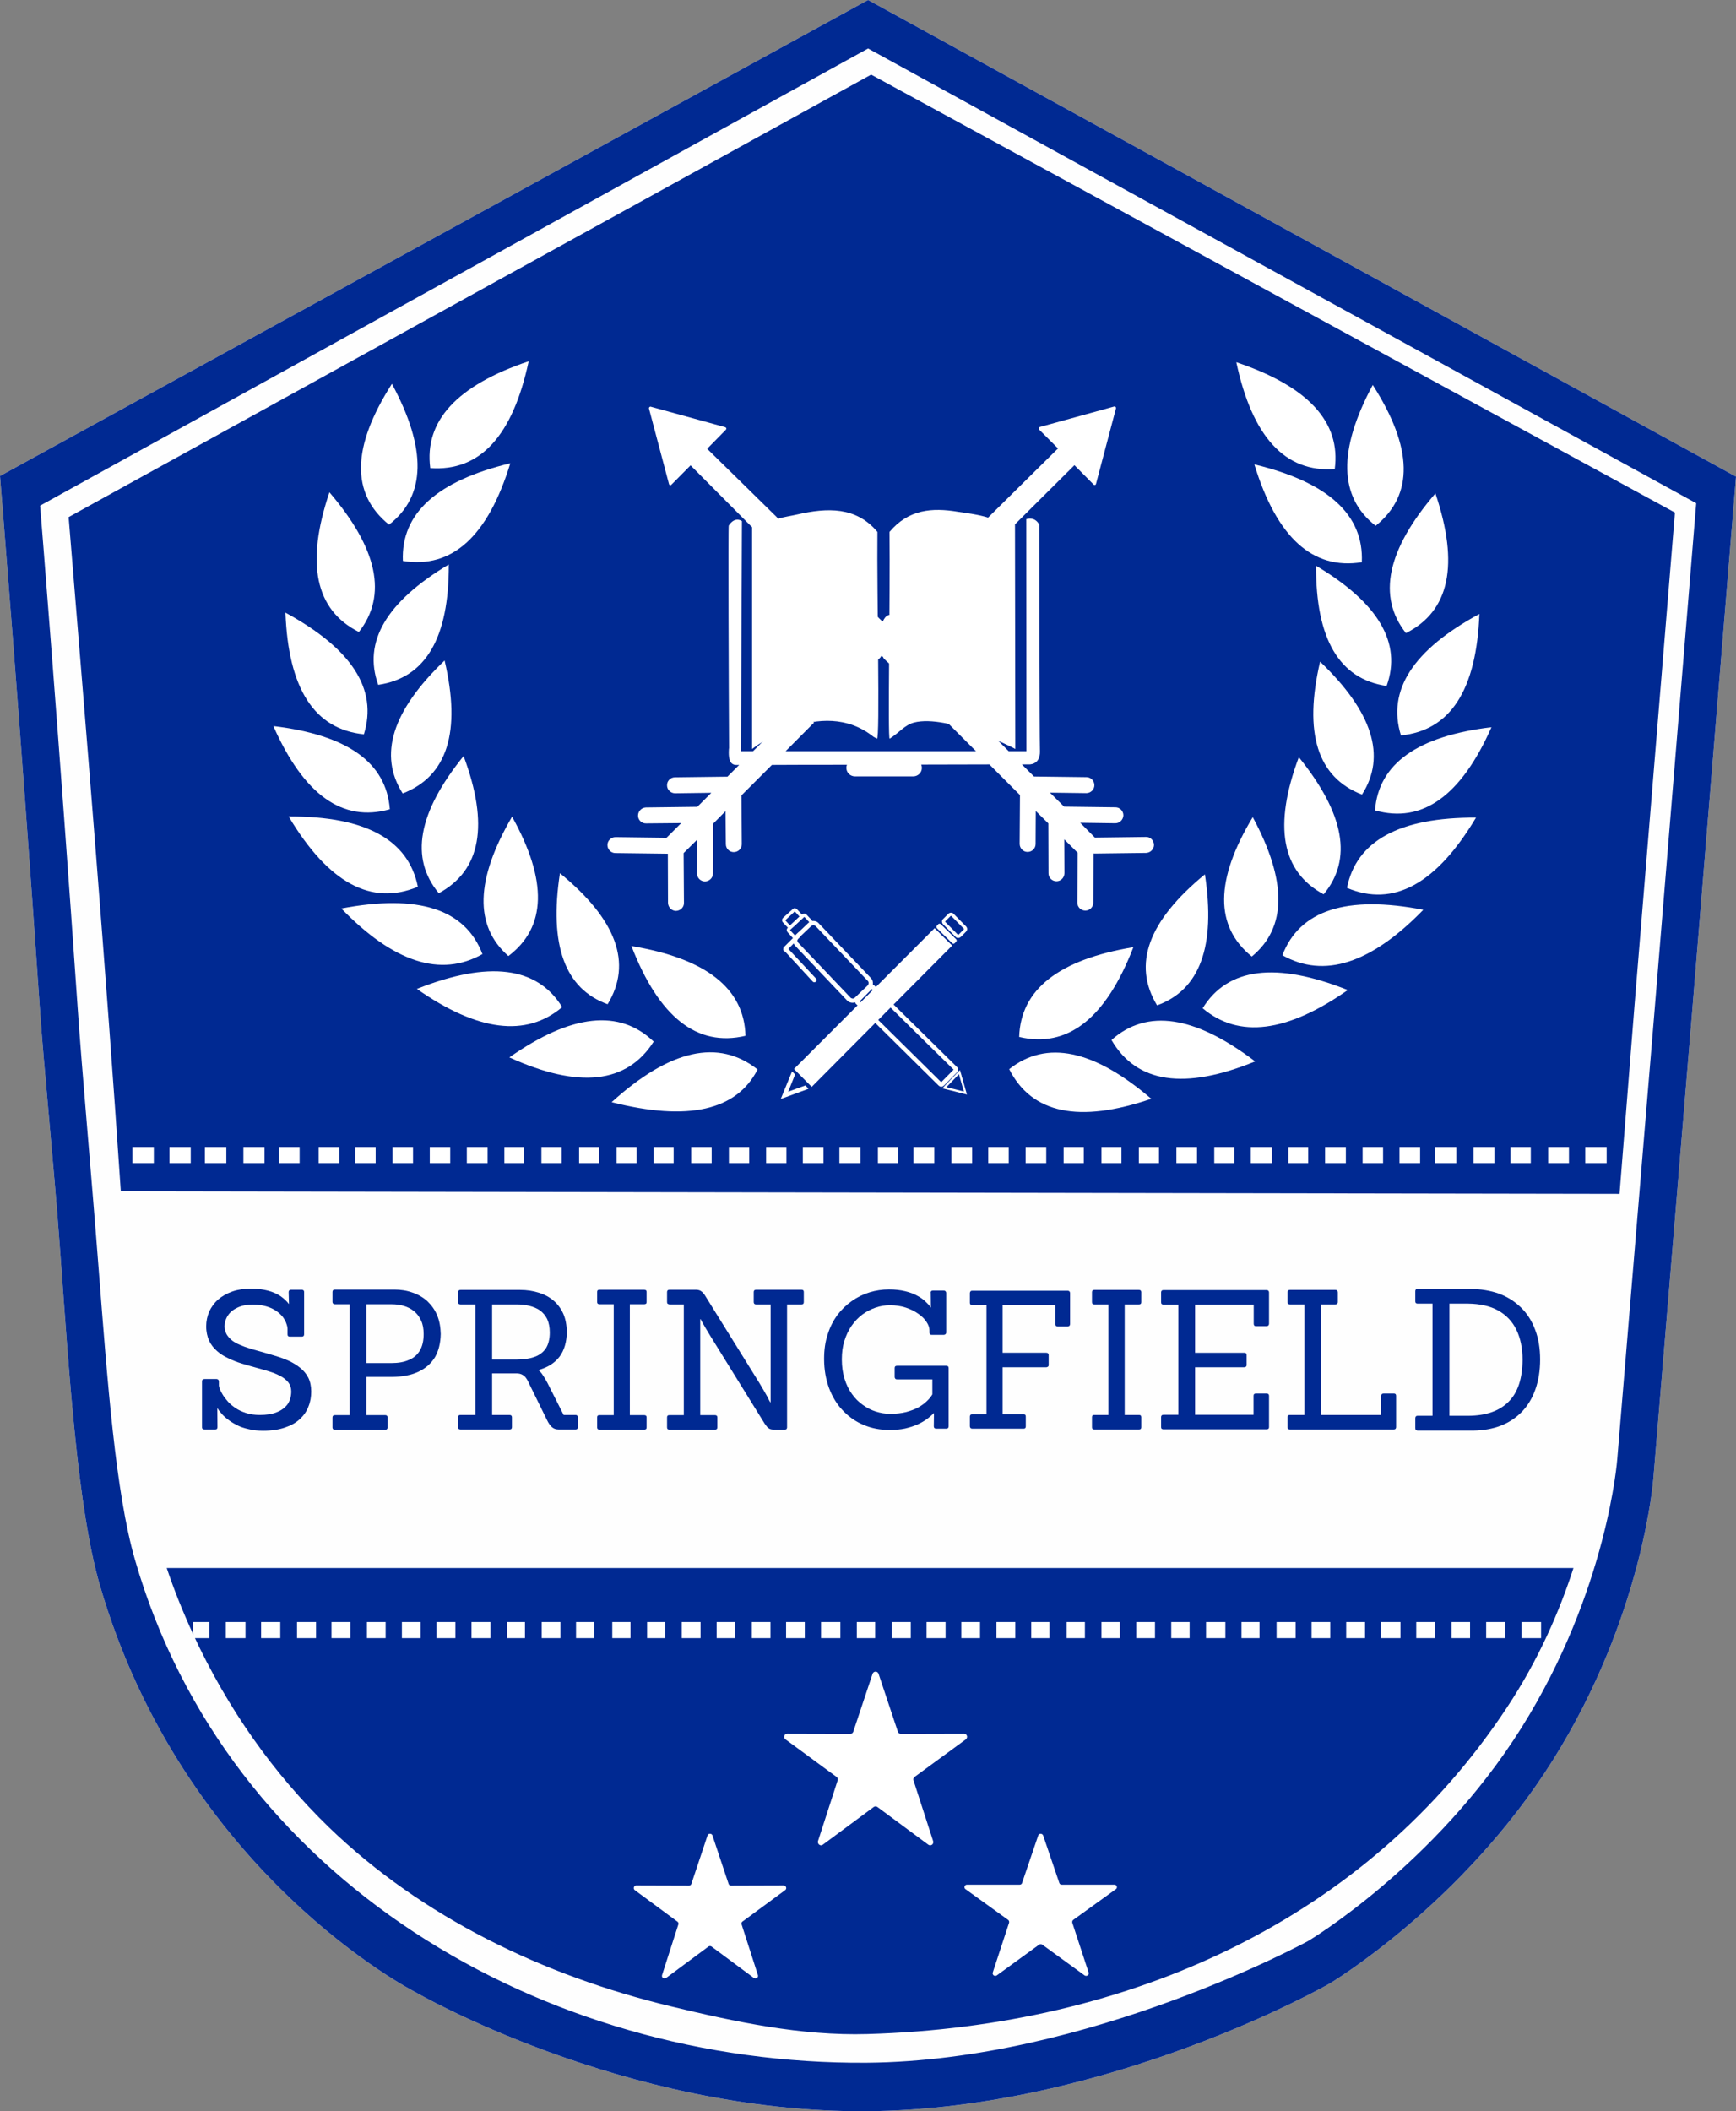 <?xml version="1.0" encoding="UTF-8"?>
<!DOCTYPE svg PUBLIC "-//W3C//DTD SVG 1.1//EN" "http://www.w3.org/Graphics/SVG/1.1/DTD/svg11.dtd">
<!-- Creator: CorelDRAW X7 -->
<svg xmlns="http://www.w3.org/2000/svg" xml:space="preserve" width="10.777in" height="13.102in" version="1.1" style="shape-rendering:geometricPrecision; text-rendering:geometricPrecision; image-rendering:optimizeQuality; fill-rule:evenodd; clip-rule:evenodd"
viewBox="0 0 10777 13102"
 xmlns:xlink="http://www.w3.org/1999/xlink">
 <rect x="0" y="0" width="10777" height="13102" fill="#808080" stroke="none"/>
 <defs>
  <style type="text/css">
   <![CDATA[
    .fil5 {fill:none}
    .fil0 {fill:#FEFEFE}
    .fil1 {fill:#002992}
    .fil4 {fill:white}
    .fil2 {fill:#002992;fill-rule:nonzero}
    .fil3 {fill:white;fill-rule:nonzero}
   ]]>
  </style>
 </defs>
 <g id="Layer_x0020_1">
  <g id="_239707040">
   <path class="fil0" d="M5389 0l5388 2958 -273 3331 -240 2886c0,0 -62,854 -625,1750 -562,895 -1385,1385 -1385,1385 0,0 -1365,781 -2875,792 -1511,10 -2802,-740 -2802,-740 0,0 -1438,-729 -1959,-2531 -136,-474 -187,-1282 -244,-2059 -42,-581 -102,-1144 -128,-1535 -117,-1707 -246,-3283 -246,-3283l5389 -2954z"/>
   <path class="fil1" d="M750 7393l9304 16 94 -1182 250 -3046 -4990 -2718 -4982 2746c115,1399 230,2784 324,4184z"/>
   <path class="fil2" d="M3999 8872c4,0 8,-1 11,-3 3,-3 4,-6 4,-11l0 -62c0,-5 -1,-8 -4,-11 -3,-2 -7,-3 -11,-3l-89 0 0 -688 89 0c4,0 8,-1 11,-3 3,-3 4,-6 4,-11l0 -62c0,-5 -1,-8 -4,-11 -3,-2 -7,-3 -11,-3l-277 0c-5,0 -9,1 -11,3 -3,3 -4,6 -4,11l0 62c0,5 2,8 4,11 3,2 7,3 11,3l88 0 0 688 -88 0c-5,0 -9,1 -11,3 -3,3 -4,6 -4,11l0 62c0,5 2,8 4,11 3,2 7,3 11,3l277 0z"/>
   <path class="fil2" d="M4871 8872c4,0 8,-1 11,-3 2,-3 4,-6 4,-11l0 -763 90 0c10,0 14,-5 14,-15l0 -62c0,-9 -4,-14 -14,-14l-283 0c-9,0 -14,5 -14,14l0 62c0,10 5,15 14,15l91 0 0 607 -3 0c0,-1 -3,-6 -9,-17 -5,-11 -13,-26 -23,-43 -10,-18 -22,-37 -34,-58l-335 -539c-4,-7 -8,-13 -14,-20 -5,-6 -11,-11 -18,-15 -8,-4 -17,-6 -27,-6l-165 0c-5,0 -9,1 -11,4 -3,2 -4,6 -4,10l0 62c0,5 1,9 4,11 3,2 7,4 11,4l89 0 0 687 -89 0c-5,0 -9,1 -11,3 -3,3 -4,6 -4,11l0 62c0,5 1,8 4,11 3,2 7,3 11,3l282 0c4,0 8,-1 11,-3 3,-3 4,-6 4,-11l0 -62c0,-5 -1,-8 -4,-11 -3,-2 -7,-3 -11,-3l-91 0 0 -595 3 0c0,0 2,5 7,14 6,10 12,22 21,37 9,15 19,32 30,50l339 547c5,7 10,14 15,20 5,5 11,10 18,13 8,3 17,4 27,4l64 0z"/>
   <path class="fil2" d="M5875 8866c9,0 14,-5 14,-15l0 -361c0,-10 -5,-14 -14,-14l-306 0c-10,0 -15,4 -15,14l0 55c0,5 2,8 4,11 2,3 6,4 11,4l219 0 0 93c-8,14 -19,28 -34,42 -14,14 -32,27 -53,39 -22,12 -47,21 -76,29 -28,7 -62,11 -99,11 -30,0 -59,-5 -88,-14 -29,-9 -56,-23 -81,-41 -26,-18 -49,-41 -68,-68 -20,-27 -35,-59 -46,-94 -11,-36 -17,-76 -17,-121 0,-42 5,-80 16,-115 11,-35 26,-67 45,-94 19,-27 41,-50 66,-69 26,-19 53,-33 82,-43 29,-10 58,-15 89,-15 37,0 70,5 100,15 30,10 56,23 78,39 22,15 38,32 50,50 12,18 18,35 18,51l0 14c0,10 4,15 14,15l74 0c5,0 9,-2 11,-4 3,-2 5,-6 5,-11l0 -245c0,-5 -2,-9 -5,-11 -2,-3 -6,-4 -11,-4l-66 0c-5,0 -9,1 -11,4 -3,2 -4,6 -3,11l1 91c-8,-12 -19,-24 -33,-37 -14,-14 -31,-26 -52,-37 -21,-12 -46,-21 -75,-28 -29,-7 -62,-11 -100,-11 -41,0 -82,6 -121,18 -39,12 -76,30 -110,54 -34,24 -64,53 -90,87 -25,35 -46,75 -60,121 -15,45 -22,95 -22,151 0,67 11,128 31,182 21,55 49,101 86,139 37,39 80,69 129,89 49,21 103,31 160,31 36,0 68,-3 97,-9 29,-7 54,-15 77,-25 22,-10 42,-22 59,-34 16,-12 31,-25 43,-37l-1 82c0,5 1,9 4,11 3,3 6,4 11,4l63 0z"/>
   <path class="fil2" d="M6355 8866c9,0 13,-5 13,-14l0 -61c0,-10 -4,-14 -13,-14l-131 0 0 -292 271 0c5,0 8,-2 11,-4 3,-2 4,-6 4,-11l0 -61c0,-4 -1,-8 -4,-10 -2,-3 -6,-4 -11,-4l-271 0 0 -295 328 0 0 116c0,5 1,9 3,12 2,2 6,4 10,4l63 0c4,0 8,-2 11,-4 2,-3 4,-7 4,-12l0 -192c0,-4 -2,-8 -4,-10 -3,-3 -7,-4 -11,-4l-592 0c-5,0 -9,1 -11,4 -2,2 -4,6 -4,10l0 61c0,5 2,9 4,11 3,2 7,4 11,4l88 0 0 677 -88 0c-5,0 -9,1 -11,3 -2,3 -4,6 -4,11l0 61c0,4 2,8 4,10 3,3 7,4 11,4l319 0z"/>
   <path class="fil2" d="M7070 8871c5,0 9,-1 11,-3 3,-3 4,-6 4,-11l0 -62c0,-5 -1,-8 -4,-11 -2,-2 -6,-3 -11,-3l-88 0 0 -686 88 0c5,0 9,-1 11,-3 3,-3 4,-6 4,-11l0 -62c0,-4 -1,-8 -4,-10 -2,-3 -6,-4 -11,-4l-276 0c-5,0 -9,1 -12,4 -2,2 -3,6 -3,10l0 62c0,5 1,8 4,11 2,2 6,3 11,3l87 0 0 686 -87 0c-5,0 -9,1 -12,3 -2,3 -3,6 -3,11l0 62c0,5 1,8 4,11 2,2 6,3 11,3l276 0z"/>
   <path class="fil2" d="M7862 8870c5,0 9,-1 12,-3 2,-3 4,-6 4,-11l0 -194c0,-5 -2,-8 -4,-11 -3,-2 -7,-3 -12,-3l-65 0c-5,0 -8,1 -11,3 -3,3 -4,6 -4,11l0 118 -363 0 0 -295 305 0c5,0 8,-1 11,-4 3,-2 4,-6 4,-10l0 -62c0,-5 -1,-8 -4,-11 -3,-2 -6,-3 -11,-3l-305 0 0 -299 364 0 0 118c0,5 1,9 3,12 3,2 6,4 11,4l65 0c5,0 9,-2 12,-4 2,-3 4,-7 4,-12l0 -194c0,-4 -2,-8 -4,-10 -3,-3 -7,-4 -12,-4l-639 0c-5,0 -9,1 -11,4 -3,2 -4,6 -4,10l0 62c0,5 1,8 4,11 3,2 7,3 11,3l92 0 0 684 -92 0c-5,0 -9,1 -11,4 -3,2 -4,6 -4,10l0 62c0,5 1,8 4,11 3,2 7,3 11,3l639 0z"/>
   <path class="fil2" d="M8652 8871c5,0 8,-1 11,-4 3,-3 4,-7 4,-11l0 -194c0,-9 -4,-14 -14,-14l-63 0c-5,0 -9,1 -12,4 -2,2 -4,6 -4,10l0 119 -374 0 0 -686 90 0c4,0 8,-1 11,-4 3,-3 4,-6 4,-11l0 -59c0,-5 -1,-9 -4,-12 -3,-3 -7,-4 -11,-4l-282 0c-5,0 -9,1 -11,4 -3,2 -4,6 -4,10l0 62c0,5 1,8 4,11 3,2 7,3 11,3l90 0 0 686 -90 0c-5,0 -9,1 -11,3 -3,3 -4,6 -4,11l0 62c0,5 1,8 4,11 3,2 7,3 11,3l644 0z"/>
   <path class="fil1" d="M1199 10142c214,462 498,864 844,1199 582,561 1334,920 2117,1109 406,98 814,185 1226,173 1632,-47 3102,-712 3970,-2028 198,-299 327,-601 412,-864l-8733 0c46,137 100,271 164,411z"/>
   <path class="fil2" d="M9146 8878c63,-1 121,-11 172,-31 51,-20 94,-49 131,-87 36,-38 64,-84 83,-139 19,-54 29,-115 29,-184 0,-69 -10,-131 -31,-185 -20,-54 -49,-100 -88,-138 -38,-37 -83,-66 -137,-86 -53,-19 -113,-29 -180,-29l-325 0c-9,0 -14,4 -14,14l0 63c0,5 1,8 4,11 2,2 6,3 10,3l93 0 0 696 -93 0c-9,0 -14,5 -14,15l0 62c0,5 1,9 4,11 2,2 6,4 10,4l346 0zm-148 -92l0 -696 115 0c75,1 138,15 188,43 50,28 88,68 113,120 25,52 38,114 38,186 -1,115 -29,202 -86,259 -57,58 -140,87 -249,88l-119 0z"/>
   <path class="fil1" d="M249 3138l5140 -2837 5141 2822 -261 3178 -229 2753c0,0 -59,815 -596,1670 -537,854 -1322,1321 -1322,1321 0,0 -1364,746 -2743,756 -2005,14 -3967,-1132 -4541,-3121 -121,-418 -171,-1110 -225,-1798 -47,-612 -103,-1221 -131,-1630 -112,-1629 -233,-3114 -233,-3114zm-249 -184c0,0 129,1576 246,3283 26,391 86,954 128,1535 57,777 108,1585 244,2059 521,1802 1959,2531 1959,2531 0,0 1291,750 2802,740 1510,-11 2875,-792 2875,-792 0,0 823,-490 1385,-1385 563,-896 625,-1750 625,-1750l240 -2886 273 -3331 -5388 -2958 -5389 2954z"/>
   <polygon class="fil3" points="3914,10066 3914,10166 3801,10166 3801,10066 "/>
   <polygon class="fil3" points="4130,10066 4130,10166 4017,10166 4017,10066 "/>
   <polygon class="fil3" points="4349,10066 4349,10166 4232,10166 4232,10066 "/>
   <polygon class="fil3" points="4564,10066 4564,10166 4449,10166 4449,10066 "/>
   <polygon class="fil3" points="4783,10066 4783,10166 4667,10166 4667,10066 "/>
   <polygon class="fil3" points="4996,10066 4996,10166 4880,10166 4880,10066 "/>
   <polygon class="fil3" points="5217,10066 5217,10166 5097,10166 5097,10066 "/>
   <polygon class="fil3" points="5433,10066 5433,10166 5319,10166 5319,10066 "/>
   <polygon class="fil3" points="5654,10066 5654,10166 5536,10166 5536,10066 "/>
   <polygon class="fil3" points="5870,10066 5870,10166 5752,10166 5752,10066 "/>
   <polygon class="fil3" points="6084,10066 6084,10166 5968,10166 5968,10066 "/>
   <polygon class="fil3" points="6303,10066 6303,10166 6186,10166 6186,10066 "/>
   <polygon class="fil3" points="6515,10066 6515,10166 6402,10166 6402,10066 "/>
   <polygon class="fil3" points="6735,10066 6735,10166 6622,10166 6622,10066 "/>
   <polygon class="fil3" points="6952,10066 6952,10166 6838,10166 6838,10066 "/>
   <polygon class="fil3" points="7170,10066 7170,10166 7054,10166 7054,10066 "/>
   <polygon class="fil3" points="7385,10066 7385,10166 7271,10166 7271,10066 "/>
   <polygon class="fil3" points="7607,10066 7607,10166 7487,10166 7487,10066 "/>
   <polygon class="fil3" points="7819,10066 7819,10166 7707,10166 7707,10066 "/>
   <polygon class="fil3" points="8043,10066 8043,10166 7925,10166 7925,10066 "/>
   <polygon class="fil3" points="8258,10066 8258,10166 8142,10166 8142,10066 "/>
   <polygon class="fil3" points="8474,10066 8474,10166 8357,10166 8357,10066 "/>
   <polygon class="fil3" points="8694,10066 8694,10166 8573,10166 8573,10066 "/>
   <polygon class="fil3" points="8909,10066 8909,10166 8792,10166 8792,10066 "/>
   <polygon class="fil3" points="9126,10066 9126,10166 9011,10166 9011,10066 "/>
   <polygon class="fil3" points="9344,10066 9344,10166 9226,10166 9226,10066 "/>
   <polygon class="fil3" points="9567,10066 9567,10166 9445,10166 9445,10066 "/>
   <path class="fil4" d="M5454 10387l120 360c3,8 10,13 19,13l391 -1c9,0 16,5 19,14 2,8 -1,16 -7,21l-318 233c-7,5 -10,14 -7,22l122 377c2,8 0,17 -7,22 -7,5 -16,5 -23,0l-316 -234c-7,-5 -16,-5 -23,0l-316 234c-7,5 -15,5 -22,0 -7,-5 -10,-14 -8,-22l122 -377c3,-8 0,-17 -7,-22l-317 -233c-7,-5 -10,-13 -7,-21 2,-9 10,-14 18,-14l392 1c8,0 15,-5 18,-13l120 -360c3,-8 10,-13 19,-13 8,0 15,5 18,13z"/>
   <path class="fil4" d="M4423 11391l100 300c2,6 8,11 15,11l327 -1c7,0 13,5 15,11 2,7 0,14 -6,18l-265 195c-5,4 -8,11 -5,18l101 314c2,7 0,14 -6,18 -6,4 -13,4 -19,0l-263 -195c-6,-4 -13,-4 -19,0l-263 195c-6,4 -13,4 -19,0 -6,-4 -8,-11 -6,-18l101 -314c2,-7 0,-14 -6,-18l-264 -195c-6,-4 -8,-11 -6,-18 2,-6 8,-11 15,-11l327 1c7,0 13,-5 15,-11l100 -300c2,-7 8,-11 15,-11 8,0 14,4 16,11z"/>
   <path class="fil4" d="M6476 11391l100 294c2,7 8,11 15,11l327 0c7,0 13,4 15,11 2,6 0,13 -6,17l-265 191c-5,4 -7,11 -5,18l101 308c2,7 0,14 -6,18 -6,4 -13,4 -19,0l-263 -191c-6,-4 -13,-4 -19,0l-263 191c-6,4 -13,4 -19,0 -6,-4 -8,-11 -6,-18l101 -308c2,-7 0,-14 -5,-18l-265 -191c-6,-4 -8,-11 -6,-17 2,-7 8,-11 15,-11l327 0c7,0 13,-4 15,-11l100 -294c2,-6 8,-11 15,-11 8,0 14,5 16,11z"/>
   <path class="fil4" d="M3797 6840c474,120 776,52 906,-203 -242,-192 -544,-125 -906,203z"/>
   <path class="fil5" d="M3797 6840c435,-104 737,-171 906,-203"/>
   <path class="fil4" d="M3920 5871c171,442 407,628 708,557 -8,-294 -244,-480 -708,-557z"/>
   <line class="fil5" x1="3922" y1="5874" x2="4630" y2= "6431" />
   <path class="fil4" d="M3476 5419c352,288 451,559 296,813 -266,-96 -364,-367 -296,-813z"/>
   <line class="fil5" x1="3478" y1="5422" x2="3775" y2= "6235" />
   <path class="fil4" d="M3162 6562c431,196 730,163 896,-98 -212,-204 -511,-172 -896,98z"/>
   <line class="fil5" x1="3165" y1="6562" x2="4061" y2= "6465" />
   <path class="fil4" d="M7036 5878c-171,442 -407,628 -709,557 9,-294 245,-480 709,-557z"/>
   <line class="fil5" x1="7034" y1="5881" x2="6325" y2= "6438" />
   <path class="fil4" d="M7675 2248c99,464 303,685 611,663 39,-292 -165,-513 -611,-663z"/>
   <line class="fil5" x1="7677" y1="2252" x2="8288" y2= "2914" />
   <path class="fil4" d="M7787 2882c139,454 362,656 667,607 13,-295 -210,-497 -667,-607z"/>
   <line class="fil5" x1="7789" y1="2885" x2="8456" y2= "3492" />
   <path class="fil4" d="M8170 3511c-2,455 144,703 438,746 96,-266 -50,-515 -438,-746z"/>
   <line class="fil5" x1="8171" y1="3514" x2="8609" y2= "4260" />
   <path class="fil4" d="M8195 4106c-103,443 -17,718 260,825 153,-238 66,-513 -260,-825z"/>
   <line class="fil5" x1="8195" y1="4109" x2="8455" y2= "4934" />
   <path class="fil4" d="M8063 4699c-159,426 -108,710 154,851 181,-217 130,-500 -154,-851z"/>
   <line class="fil5" x1="8063" y1="4702" x2="8216" y2= "5554" />
   <path class="fil4" d="M7777 5071c-235,390 -237,678 -6,865 218,-179 220,-468 6,-865z"/>
   <line class="fil5" x1="7776" y1="5075" x2="7770" y2= "5940" />
   <path class="fil4" d="M7480 5426c-352,289 -451,559 -297,813 266,-96 365,-366 297,-813z"/>
   <line class="fil5" x1="7478" y1="5429" x2="7181" y2= "6242" />
   <path class="fil4" d="M7147 6819c-448,153 -742,92 -882,-184 231,-183 525,-122 882,184z"/>
   <line class="fil5" x1="7144" y1="6819" x2="6261" y2= "6635" />
   <path class="fil4" d="M7792 6587c-439,179 -736,135 -892,-133 220,-196 517,-152 892,133z"/>
   <line class="fil5" x1="7788" y1="6587" x2="6897" y2= "6454" />
   <path class="fil4" d="M8522 2389c250,391 256,682 18,874 -229,-178 -235,-470 -18,-874z"/>
   <line class="fil5" x1="8523" y1="2392" x2="8541" y2= "3267" />
   <path class="fil4" d="M8911 3062c149,442 88,731 -183,867 -179,-227 -118,-517 183,-867z"/>
   <line class="fil5" x1="8911" y1="3066" x2="8728" y2= "3933" />
   <path class="fil4" d="M9184 3810c-18,472 -180,723 -487,754 -87,-280 75,-531 487,-754z"/>
   <line class="fil5" x1="9183" y1="3813" x2="8696" y2= "4568" />
   <path class="fil4" d="M9259 4513c-189,427 -430,599 -723,516 22,-289 263,-461 723,-516z"/>
   <line class="fil5" x1="9256" y1="4516" x2="8533" y2= "5032" />
   <path class="fil4" d="M9163 5074c-246,412 -513,558 -801,436 58,-292 326,-438 801,-436z"/>
   <line class="fil5" x1="9161" y1="5077" x2="8359" y2= "5512" />
   <path class="fil4" d="M8836 5646c-476,-92 -768,2 -875,282 259,146 550,52 875,-282z"/>
   <line class="fil5" x1="8832" y1="5646" x2="7957" y2= "5928" />
   <path class="fil4" d="M8367 6144c-445,-177 -746,-139 -901,113 224,189 524,151 901,-113z"/>
   <line class="fil5" x1="8364" y1="6143" x2="7462" y2= "6256" />
   <g>
    <path class="fil4" d="M4244 5294l84 -83 -1 209c0,28 22,50 49,50l0 0c27,0 50,-22 50,-49l1 -309 77 -78 2 205c0,27 22,49 49,49l0 0c28,0 50,-22 50,-49l-2 -303 210 -210 -21 21c122,-1 287,-1 466,-1 -3,6 -4,12 -4,19l0 0c0,29 24,53 53,53l363 0c29,0 53,-24 53,-53l0 0c0,-7 -2,-14 -4,-20l0 0c158,0 306,-1 423,-1l190 190 -2 303c0,27 22,50 49,50l0 0c28,0 50,-22 50,-49l1 -205 78 77 1 309c0,28 22,50 50,50l0 0c27,0 49,-23 49,-50l-1 -210 83 83 -2 309c0,28 22,50 50,50l0 0c27,0 49,-22 49,-49l2 -306c2,1 4,1 6,1l320 -4c27,-1 49,-23 49,-50l0 0c-1,-28 -23,-50 -50,-49l-317 4 -91 -92 218 3c27,0 49,-22 50,-49l0 0c0,-27 -22,-50 -49,-50l-319 -4 -88 -87 226 3c27,0 50,-22 50,-49l0 0c0,-27 -22,-50 -49,-50l-320 -4c-2,0 -4,0 -6,0l-75 -75c27,0 43,0 43,0 0,0 72,5 69,-83 -3,-88 -4,-1405 -4,-1405 -30,-55 -81,-34 -81,-34l1 1440 -110 0 -258 -258 -124 79 179 179 -1182 0 177 -178 -123 -79 -256 257 -75 0 6 -1428c0,0 -43,-33 -82,28 -4,5 0,1032 2,1380 0,3 -1,5 -1,7 -7,106 35,99 64,98l-73 73c-2,0 -4,0 -6,0l-320 4c-28,0 -50,23 -49,50l0 0c0,27 23,49 50,49l225 -3 -87 87 -319 4c-27,1 -49,23 -49,51l0 0c0,27 23,49 50,48l218 -2 -91 91 -317 -4c-27,0 -50,22 -50,49l0 0c0,27 22,50 49,50l320 4c2,0 4,0 6,0l1 305c1,28 23,50 50,50l0 0c27,-1 50,-23 49,-50l-2 -309zm1031 -571c1,-1 1,-1 2,-2 -1,1 -1,1 -2,2zm28 -11c1,0 1,0 2,0 -1,0 -1,0 -2,0z"/>
    <path class="fil4" d="M4823 3210l-433 -425 116 -118c3,-3 3,-6 3,-9 -1,-3 -4,-6 -7,-7l-462 -127c-3,-1 -6,0 -9,3 -2,2 -3,5 -2,9l124 468c1,4 3,6 6,7 4,1 7,0 9,-3l119 -120 382 384 0 1376c0,0 426,-336 753,-76l22 12c20,11 -1,-905 3,-1274 0,-4 0,-9 0,-9 -132,-158 -312,-151 -499,-108 -39,9 -79,14 -118,26l-7 -9z"/>
    <path class="fil4" d="M6568 2783l-117 -117c-2,-3 -3,-6 -2,-9 1,-4 3,-6 6,-7l461 -127c4,-1 7,0 9,2 3,3 4,6 3,9l-124 469c-1,3 -3,6 -6,7 -4,0 -7,0 -9,-3l-119 -120 -369 367 2 1394c0,-1 -418,-218 -629,-164 -59,16 -89,61 -151,100 -13,8 4,-905 -1,-1274 0,-4 0,-9 0,-9 117,-140 264,-152 425,-125 59,9 127,17 187,36l434 -429z"/>
    <path class="fil4" d="M5448 3827c0,0 17,18 26,26 9,8 10,-4 10,-4 0,0 13,-27 32,-32 19,-4 32,-1 32,-1l-17 304 -11 -2c0,0 -37,-32 -37,-38 0,-6 -15,-11 -15,-5 0,5 -14,16 -19,19 -6,3 -19,-7 -19,-7l2 -261 16 1z"/>
   </g>
   <polygon class="fil3" points="4936,6668 4893,6775 5000,6736 5019,6757 4875,6810 4847,6820 4858,6793 4917,6649 "/>
   <polygon class="fil4" points="4929,6634 5039,6745 5911,5868 5802,5760 "/>
   <path class="fil3" d="M5912 5854l-96 -94c-2,-2 -3,-5 -3,-8 0,-3 1,-5 3,-7l9 -10c2,-2 5,-3 7,-3 3,0 6,1 8,3l96 94 0 0 0 0 0 0c2,2 3,5 3,7 0,3 -1,6 -3,8l0 0 0 0 0 0 -9 9c-2,2 -5,4 -8,4 -3,0 -5,-1 -7,-3z"/>
   <g>
    <path class="fil3" d="M5869 5722l77 78c1,0 2,1 2,1 1,0 2,-1 3,-1l0 0 32 -32 0 0c1,-1 1,-2 1,-3 0,0 0,-1 -1,-2l-77 -78c-1,-1 -1,-1 -2,-1 -1,0 -2,0 -3,1l-32 32c-1,1 -1,2 -1,2 0,1 0,2 1,3zm63 92l-77 -78c-5,-5 -7,-11 -7,-17 0,-6 2,-12 7,-16l32 -32 0 0c5,-5 11,-7 17,-7 6,0 12,2 16,7l77 78c5,5 7,11 7,16 0,6 -2,12 -7,17l0 0 -32 32 0 0c-5,4 -11,7 -17,7 -6,0 -12,-3 -16,-7zm-31 -129l0 0 0 0z"/>
   </g>
   <path class="fil3" d="M5046 6092l-178 -193c-3,-2 -4,-5 -4,-9 0,-4 2,-7 4,-9l1 -1c5,-5 14,-4 18,1l179 192c3,3 4,6 4,9 0,4 -2,7 -4,9l-1 1c-6,5 -14,5 -19,0z"/>
   <path class="fil3" d="M4956 5851l323 339c3,4 8,6 14,7 5,0 10,-2 14,-6l79 -75c4,-4 6,-9 6,-14 1,-6 -1,-11 -5,-15l-323 -339c-4,-4 -9,-6 -14,-6 -5,0 -10,1 -14,5l-80 76c-4,4 -6,9 -6,14 0,5 2,10 6,14zm303 358l-323 -340c-8,-9 -13,-21 -12,-33 0,-12 5,-24 14,-32l80 -76c9,-9 21,-13 33,-13 12,1 24,5 32,15l323 339c9,9 13,21 13,33 0,12 -5,24 -14,33l-80 75c-9,9 -21,13 -33,13 -12,0 -24,-5 -33,-14z"/>
   <path class="fil3" d="M4958 5789l5 5c3,3 4,6 4,9 0,4 -1,7 -3,9l-82 83c-4,5 -15,7 -18,1l94 -107z"/>
   <path class="fil3" d="M4961 5786l5 5c2,2 3,4 4,6 1,2 1,4 1,6 0,2 0,4 -1,6l0 0c-1,2 -2,4 -4,6l-81 83c-2,2 -4,4 -7,5l0 0c-3,1 -5,1 -8,1 -2,0 -3,-3 -5,-5 -1,-1 -1,-2 -2,-3l-1 -3 2 -13 92 -92 3 -4 2 2zm0 11l-3 -2 -88 101c0,0 0,0 1,0l0 0c1,0 3,0 4,-1l0 0c2,0 4,-1 5,-2l81 -84c1,-1 1,-2 2,-3l0 0c0,-1 0,-2 0,-3 0,-1 0,-2 0,-3 -1,-1 -1,-2 -2,-3z"/>
   <path class="fil3" d="M4936 5806l89 -82 -32 -34 -89 82 32 34zm103 -68l-90 83c-4,4 -9,6 -14,6 -5,-1 -9,-3 -13,-6l-32 -35 0 0 0 0 -1 -1c-3,-4 -5,-9 -5,-13 0,-5 2,-10 6,-14l0 0 0 0 0 0 89 -83 0 0 0 0 1 0c4,-4 9,-5 14,-5 4,0 9,2 13,6l0 0 0 0 0 0 33 35c3,4 5,9 5,14 0,5 -2,10 -6,13z"/>
   <path class="fil3" d="M4904 5743l59 -55 -29 -32 -59 55 29 32zm73 -40l-60 55c-4,3 -9,5 -14,5l0 0c-5,-1 -10,-3 -13,-7l-30 -32 0 0 0 0 0 0c-4,-4 -5,-9 -5,-14 0,-5 2,-10 6,-13l0 0 0 0 0 -1 60 -54 0 0 0 0 0 -1c4,-3 9,-5 14,-5 5,1 10,3 13,6l0 0 0 0 0 1 30 32c4,4 6,9 5,14l0 0c0,5 -2,10 -6,14z"/>
   <path class="fil3" d="M5336 6215l507 501 77 -78 -508 -500 -76 77zm491 522l-512 -506c-5,-4 -7,-10 -7,-16l0 0c0,-5 2,-11 6,-16l82 -83c5,-4 10,-7 16,-7l0 0c6,0 12,3 16,7l513 506c5,4 7,10 7,16l0 0c0,6 -2,11 -6,16l-82 83 0 0 0 0 -1 0c-4,5 -10,7 -15,7l0 0c-6,0 -12,-2 -16,-7l-1 0 0 0 0 0z"/>
   <path class="fil5" d="M6986 7458l-58 60c-3,4 -3,10 1,13l34 34c4,3 10,3 13,-1l58 -59c4,-4 3,-10 0,-14l-35 -33c-3,-3 -9,-3 -13,0z"/>
   <path class="fil5" d="M5953 6789l40 -43c3,-4 3,-10 -1,-13l-23 -22c-3,-3 -9,-3 -13,1l-39 43c-4,3 -4,9 0,13l23 21c4,4 10,4 13,0z"/>
   <path class="fil5" d="M6017 6804c2,7 -8,19 -20,13 -12,-5 -38,-34 -38,-34l22 -22c11,12 33,29 36,43z"/>
   <g id="_239702720">
    <polygon class="fil3" points="3952,7118 3952,7218 3828,7218 3828,7118 "/>
    <polygon class="fil3" points="4182,7118 4182,7218 4058,7218 4058,7118 "/>
    <polygon class="fil3" points="4418,7118 4418,7218 4291,7218 4291,7118 "/>
    <polygon class="fil3" points="4651,7118 4651,7218 4525,7218 4525,7118 "/>
    <polygon class="fil3" points="4882,7118 4882,7218 4756,7218 4756,7118 "/>
    <polygon class="fil3" points="5112,7118 5112,7218 4984,7218 4984,7118 "/>
    <polygon class="fil3" points="5342,7118 5342,7218 5211,7218 5211,7118 "/>
    <polygon class="fil3" points="5575,7118 5575,7218 5450,7218 5450,7118 "/>
    <polygon class="fil3" points="5800,7118 5800,7218 5671,7218 5671,7118 "/>
    <polygon class="fil3" points="6035,7118 6035,7218 5906,7218 5906,7118 "/>
    <polygon class="fil3" points="6262,7118 6262,7218 6135,7218 6135,7118 "/>
    <polygon class="fil3" points="6495,7118 6495,7218 6367,7218 6367,7118 "/>
    <polygon class="fil3" points="6728,7118 6728,7218 6603,7218 6603,7118 "/>
    <polygon class="fil3" points="6962,7118 6962,7218 6838,7218 6838,7118 "/>
    <polygon class="fil3" points="7195,7118 7195,7218 7070,7218 7070,7118 "/>
    <polygon class="fil3" points="7431,7118 7431,7218 7303,7218 7303,7118 "/>
    <polygon class="fil3" points="7662,7118 7662,7218 7538,7218 7538,7118 "/>
    <polygon class="fil3" points="7896,7118 7896,7218 7765,7218 7765,7118 "/>
    <polygon class="fil3" points="8121,7118 8121,7218 7998,7218 7998,7118 "/>
    <polygon class="fil3" points="8355,7118 8355,7218 8226,7218 8226,7118 "/>
    <polygon class="fil3" points="8586,7118 8586,7218 8459,7218 8459,7118 "/>
    <polygon class="fil3" points="8816,7118 8816,7218 8688,7218 8688,7118 "/>
    <polygon class="fil3" points="9041,7118 9041,7218 8908,7218 8908,7118 "/>
    <polygon class="fil3" points="9277,7118 9277,7218 9148,7218 9148,7118 "/>
    <polygon class="fil3" points="9503,7118 9503,7218 9377,7218 9377,7118 "/>
    <polygon class="fil3" points="9740,7118 9740,7218 9611,7218 9611,7118 "/>
    <polygon class="fil3" points="9974,7118 9974,7218 9841,7218 9841,7118 "/>
    <polygon class="fil3" points="1405,7118 1405,7218 1272,7218 1272,7118 "/>
    <polygon class="fil3" points="1642,7118 1642,7218 1511,7218 1511,7118 "/>
    <polygon class="fil3" points="1860,7118 1860,7218 1732,7218 1732,7118 "/>
    <polygon class="fil3" points="2106,7118 2106,7218 1978,7218 1978,7118 "/>
    <polygon class="fil3" points="2332,7118 2332,7218 2205,7218 2205,7118 "/>
    <polygon class="fil3" points="2564,7118 2564,7218 2437,7218 2437,7118 "/>
    <polygon class="fil3" points="2795,7118 2795,7218 2668,7218 2668,7118 "/>
    <polygon class="fil3" points="3027,7118 3027,7218 2898,7218 2898,7118 "/>
    <polygon class="fil3" points="3254,7118 3254,7218 3131,7218 3131,7118 "/>
    <polygon class="fil3" points="3487,7118 3487,7218 3361,7218 3361,7118 "/>
    <polygon class="fil3" points="3720,7118 3720,7218 3595,7218 3595,7118 "/>
    <polygon class="fil3" points="1184,7118 1184,7218 1052,7218 1052,7118 "/>
    <polygon class="fil3" points="955,7118 955,7218 822,7218 822,7118 "/>
   </g>
   <path class="fil2" d="M1336 8871c10,0 14,-5 14,-15l-1 -118c6,10 15,22 26,34 11,13 24,25 40,37 16,13 35,24 56,35 21,11 45,19 73,25 26,7 56,10 90,10 52,0 97,-7 135,-20 38,-13 69,-30 93,-53 24,-22 42,-48 53,-78 12,-29 17,-60 17,-93 0,-32 -6,-61 -18,-85 -12,-24 -29,-44 -50,-61 -21,-17 -45,-32 -71,-44 -27,-12 -55,-22 -85,-31 -30,-9 -60,-18 -89,-26 -30,-8 -58,-16 -85,-25 -27,-9 -51,-19 -72,-30 -21,-12 -37,-26 -49,-43 -12,-16 -18,-36 -19,-59 1,-26 8,-49 22,-69 14,-21 34,-36 60,-48 26,-12 57,-18 93,-18 32,0 60,4 84,11 24,7 44,16 61,28 17,11 30,24 41,37 10,14 18,27 22,40 5,13 8,25 8,35l0 34c0,9 4,14 14,14l75 0c9,0 14,-5 14,-14l0 -263c0,-5 -1,-8 -4,-10 -2,-2 -5,-4 -10,-4l-67 0c-5,0 -8,2 -11,4 -3,2 -4,6 -4,11l2 74c-14,-18 -31,-34 -52,-49 -21,-14 -47,-26 -77,-34 -30,-8 -66,-13 -106,-13 -44,0 -83,6 -117,18 -34,12 -64,29 -88,50 -24,21 -42,46 -55,74 -12,28 -19,59 -19,92 0,34 7,64 18,89 12,25 28,46 49,64 20,18 44,33 70,45 27,13 54,24 84,33 29,9 58,17 87,25 29,8 57,16 83,24 27,8 50,18 71,29 20,11 36,24 48,39 12,16 18,34 18,56 0,31 -8,58 -23,80 -16,21 -38,38 -67,49 -29,12 -64,17 -105,17 -32,0 -60,-4 -85,-12 -25,-8 -47,-18 -66,-31 -19,-13 -35,-26 -48,-41 -13,-15 -24,-29 -32,-43 -8,-13 -14,-25 -18,-35 -3,-10 -5,-17 -5,-20l0 -25c0,-5 -2,-9 -4,-12 -3,-2 -6,-4 -11,-4l-74 0c-5,0 -9,2 -12,4 -3,3 -4,7 -4,12l0 282c0,5 1,9 4,11 2,2 6,4 12,4l66 0z"/>
   <path class="fil2" d="M2392 8873c4,0 7,-1 10,-4 2,-2 4,-6 4,-11l0 -61c0,-10 -5,-15 -14,-15l-118 0 0 -237 161 0c63,-1 117,-11 162,-32 45,-21 79,-51 103,-90 23,-40 35,-88 36,-145 -1,-43 -8,-81 -22,-115 -14,-34 -35,-63 -60,-87 -26,-24 -57,-42 -92,-54 -35,-13 -73,-19 -114,-19l-368 0c-6,0 -10,1 -12,4 -3,2 -4,6 -4,11l0 61c0,5 2,9 4,11 3,3 7,4 12,4l91 0 0 688 -91 0c-6,0 -10,1 -12,4 -3,2 -4,6 -4,11l0 61c0,5 2,9 4,11 3,3 7,4 12,4l312 0zm-118 -414l0 -365 157 0c26,0 52,3 75,10 24,7 46,18 64,33 19,15 33,34 44,58 11,23 16,51 16,84 0,42 -8,76 -24,103 -16,26 -38,46 -69,58 -29,13 -65,19 -107,19l-156 0z"/>
   <path class="fil2" d="M3573 8871c4,0 7,-1 10,-3 3,-3 4,-6 4,-11l0 -62c0,-9 -5,-14 -14,-14l-74 0 -100 -198c-10,-19 -20,-36 -29,-49 -8,-13 -18,-24 -28,-32 57,-15 101,-43 131,-82 30,-40 45,-92 46,-154 -1,-43 -8,-81 -22,-113 -15,-33 -35,-60 -61,-82 -26,-22 -56,-38 -92,-49 -35,-11 -73,-17 -115,-17l-370 0c-5,0 -9,1 -11,4 -3,2 -4,6 -4,10l0 62c0,5 1,8 4,11 3,2 7,3 11,3l92 0 0 686 -92 0c-5,0 -9,1 -11,3 -3,3 -4,6 -4,11l0 62c0,5 1,8 4,11 3,2 7,3 11,3l304 0c4,0 8,-1 11,-3 2,-3 4,-6 4,-11l0 -62c0,-9 -5,-14 -15,-14l-108 0 0 -258 153 0c13,0 25,3 34,8 9,5 17,11 23,20 7,9 13,20 18,32l113 230c9,19 19,33 30,43 11,10 25,15 42,15l105 0zm-518 -434l0 -342 154 0c27,0 53,3 78,9 24,6 46,15 65,28 19,14 34,32 45,54 10,22 16,50 16,83 0,42 -9,75 -25,100 -17,24 -41,42 -71,52 -31,11 -67,16 -108,16l-154 0z"/>
   <polygon class="fil3" points="1524,10066 1524,10166 1402,10166 1402,10066 "/>
   <polygon class="fil3" points="1740,10066 1740,10166 1621,10166 1621,10066 "/>
   <polygon class="fil3" points="1962,10066 1962,10166 1844,10166 1844,10066 "/>
   <polygon class="fil3" points="2175,10066 2175,10166 2058,10166 2058,10066 "/>
   <polygon class="fil3" points="2394,10066 2394,10166 2278,10166 2278,10066 "/>
   <polygon class="fil3" points="2611,10066 2611,10166 2495,10166 2495,10066 "/>
   <polygon class="fil3" points="2827,10066 2827,10166 2710,10166 2710,10066 "/>
   <polygon class="fil3" points="3045,10066 3045,10166 2927,10166 2927,10066 "/>
   <polygon class="fil3" points="3259,10066 3259,10166 3147,10166 3147,10066 "/>
   <polygon class="fil3" points="3479,10066 3479,10166 3363,10166 3363,10066 "/>
   <polygon class="fil3" points="3690,10066 3690,10166 3576,10166 3576,10066 "/>
   <polygon class="fil3" points="1299,10066 1299,10166 1199,10166 1199,10066 "/>
   <path class="fil4" d="M3168 2875c-139,453 -361,656 -667,606 -12,-294 210,-496 667,-606z"/>
   <line class="fil5" x1="3166" y1="2878" x2="2499" y2= "3485" />
   <path class="fil4" d="M2786 3503c2,456 -144,704 -438,747 -96,-266 50,-515 438,-747z"/>
   <line class="fil5" x1="2785" y1="3507" x2="2347" y2= "4253" />
   <path class="fil4" d="M2760 4099c104,443 17,718 -260,825 -152,-238 -66,-513 260,-825z"/>
   <line class="fil5" x1="2760" y1="4102" x2="2500" y2= "4927" />
   <path class="fil4" d="M2878 4692c159,426 108,710 -154,851 -181,-217 -130,-500 154,-851z"/>
   <line class="fil5" x1="2878" y1="4695" x2="2725" y2= "5547" />
   <path class="fil4" d="M3179 5068c221,398 214,686 -23,865 -213,-187 -205,-475 23,-865z"/>
   <line class="fil5" x1="3180" y1="5071" x2="3156" y2= "5936" />
   <path class="fil4" d="M3282 2242c-99,464 -302,685 -611,663 -38,-292 165,-513 611,-663z"/>
   <line class="fil5" x1="3278" y1="2245" x2="2668" y2= "2907" />
   <path class="fil4" d="M2433 2382c-250,391 -256,682 -18,874 230,-178 236,-470 18,-874z"/>
   <line class="fil5" x1="2432" y1="2385" x2="2414" y2= "3260" />
   <path class="fil4" d="M2045 3055c-149,442 -88,731 183,867 178,-227 117,-517 -183,-867z"/>
   <line class="fil5" x1="2045" y1="3058" x2="2228" y2= "3926" />
   <path class="fil4" d="M1772 3802c18,473 180,724 487,755 87,-280 -75,-531 -487,-755z"/>
   <line class="fil5" x1="1773" y1="3806" x2="2260" y2= "4561" />
   <path class="fil4" d="M1697 4506c189,427 430,599 723,516 -22,-290 -263,-461 -723,-516z"/>
   <line class="fil5" x1="1699" y1="4509" x2="2422" y2= "5024" />
   <path class="fil4" d="M1792 5067c246,412 513,557 802,436 -59,-293 -326,-438 -802,-436z"/>
   <line class="fil5" x1="1795" y1="5070" x2="2597" y2= "5505" />
   <path class="fil4" d="M2119 5638c477,-91 769,3 876,283 -259,146 -551,52 -876,-283z"/>
   <line class="fil5" x1="2123" y1="5639" x2="2998" y2= "5921" />
   <path class="fil4" d="M2588 6137c446,-177 747,-139 902,113 -224,189 -525,151 -902,-113z"/>
   <line class="fil5" x1="2592" y1="6136" x2="3494" y2= "6249" />
   <path class="fil4" d="M5981 6717c1,2 1,4 2,6 2,7 4,14 6,21 0,1 0,2 1,3 0,2 1,4 2,6 0,1 0,2 0,3 1,2 2,4 2,6 0,1 1,3 1,4 2,6 4,12 5,18 1,2 1,4 2,5 1,4 0,3 -3,3 -2,-1 -4,-1 -6,-2 -22,-5 -45,-11 -67,-17 -24,-6 -49,-12 -73,-18 -2,0 -4,-1 -2,-3 1,0 1,-1 2,-2 2,-1 3,-3 5,-4 2,-3 4,-5 6,-7 1,-1 2,-2 2,-2 5,-5 9,-10 14,-14 3,-3 6,-6 8,-9 5,-5 9,-9 13,-14 1,-1 2,-1 3,-2 0,0 0,0 0,-1l0 0c9,-9 18,-18 27,-27 1,-1 1,-2 2,-3 1,0 2,-1 2,-2 5,-4 9,-9 14,-14 0,0 1,-1 2,-2 2,-2 3,-3 5,-5 2,-3 4,-3 4,0 1,1 1,2 1,3 3,10 6,20 9,30 0,1 0,2 0,3 3,7 5,14 7,21 1,5 3,10 4,16zm-28 -51l15 54 16 54 -55 -14 -54 -13 39 -40 39 -41z"/>
  </g>
 </g>
</svg>
